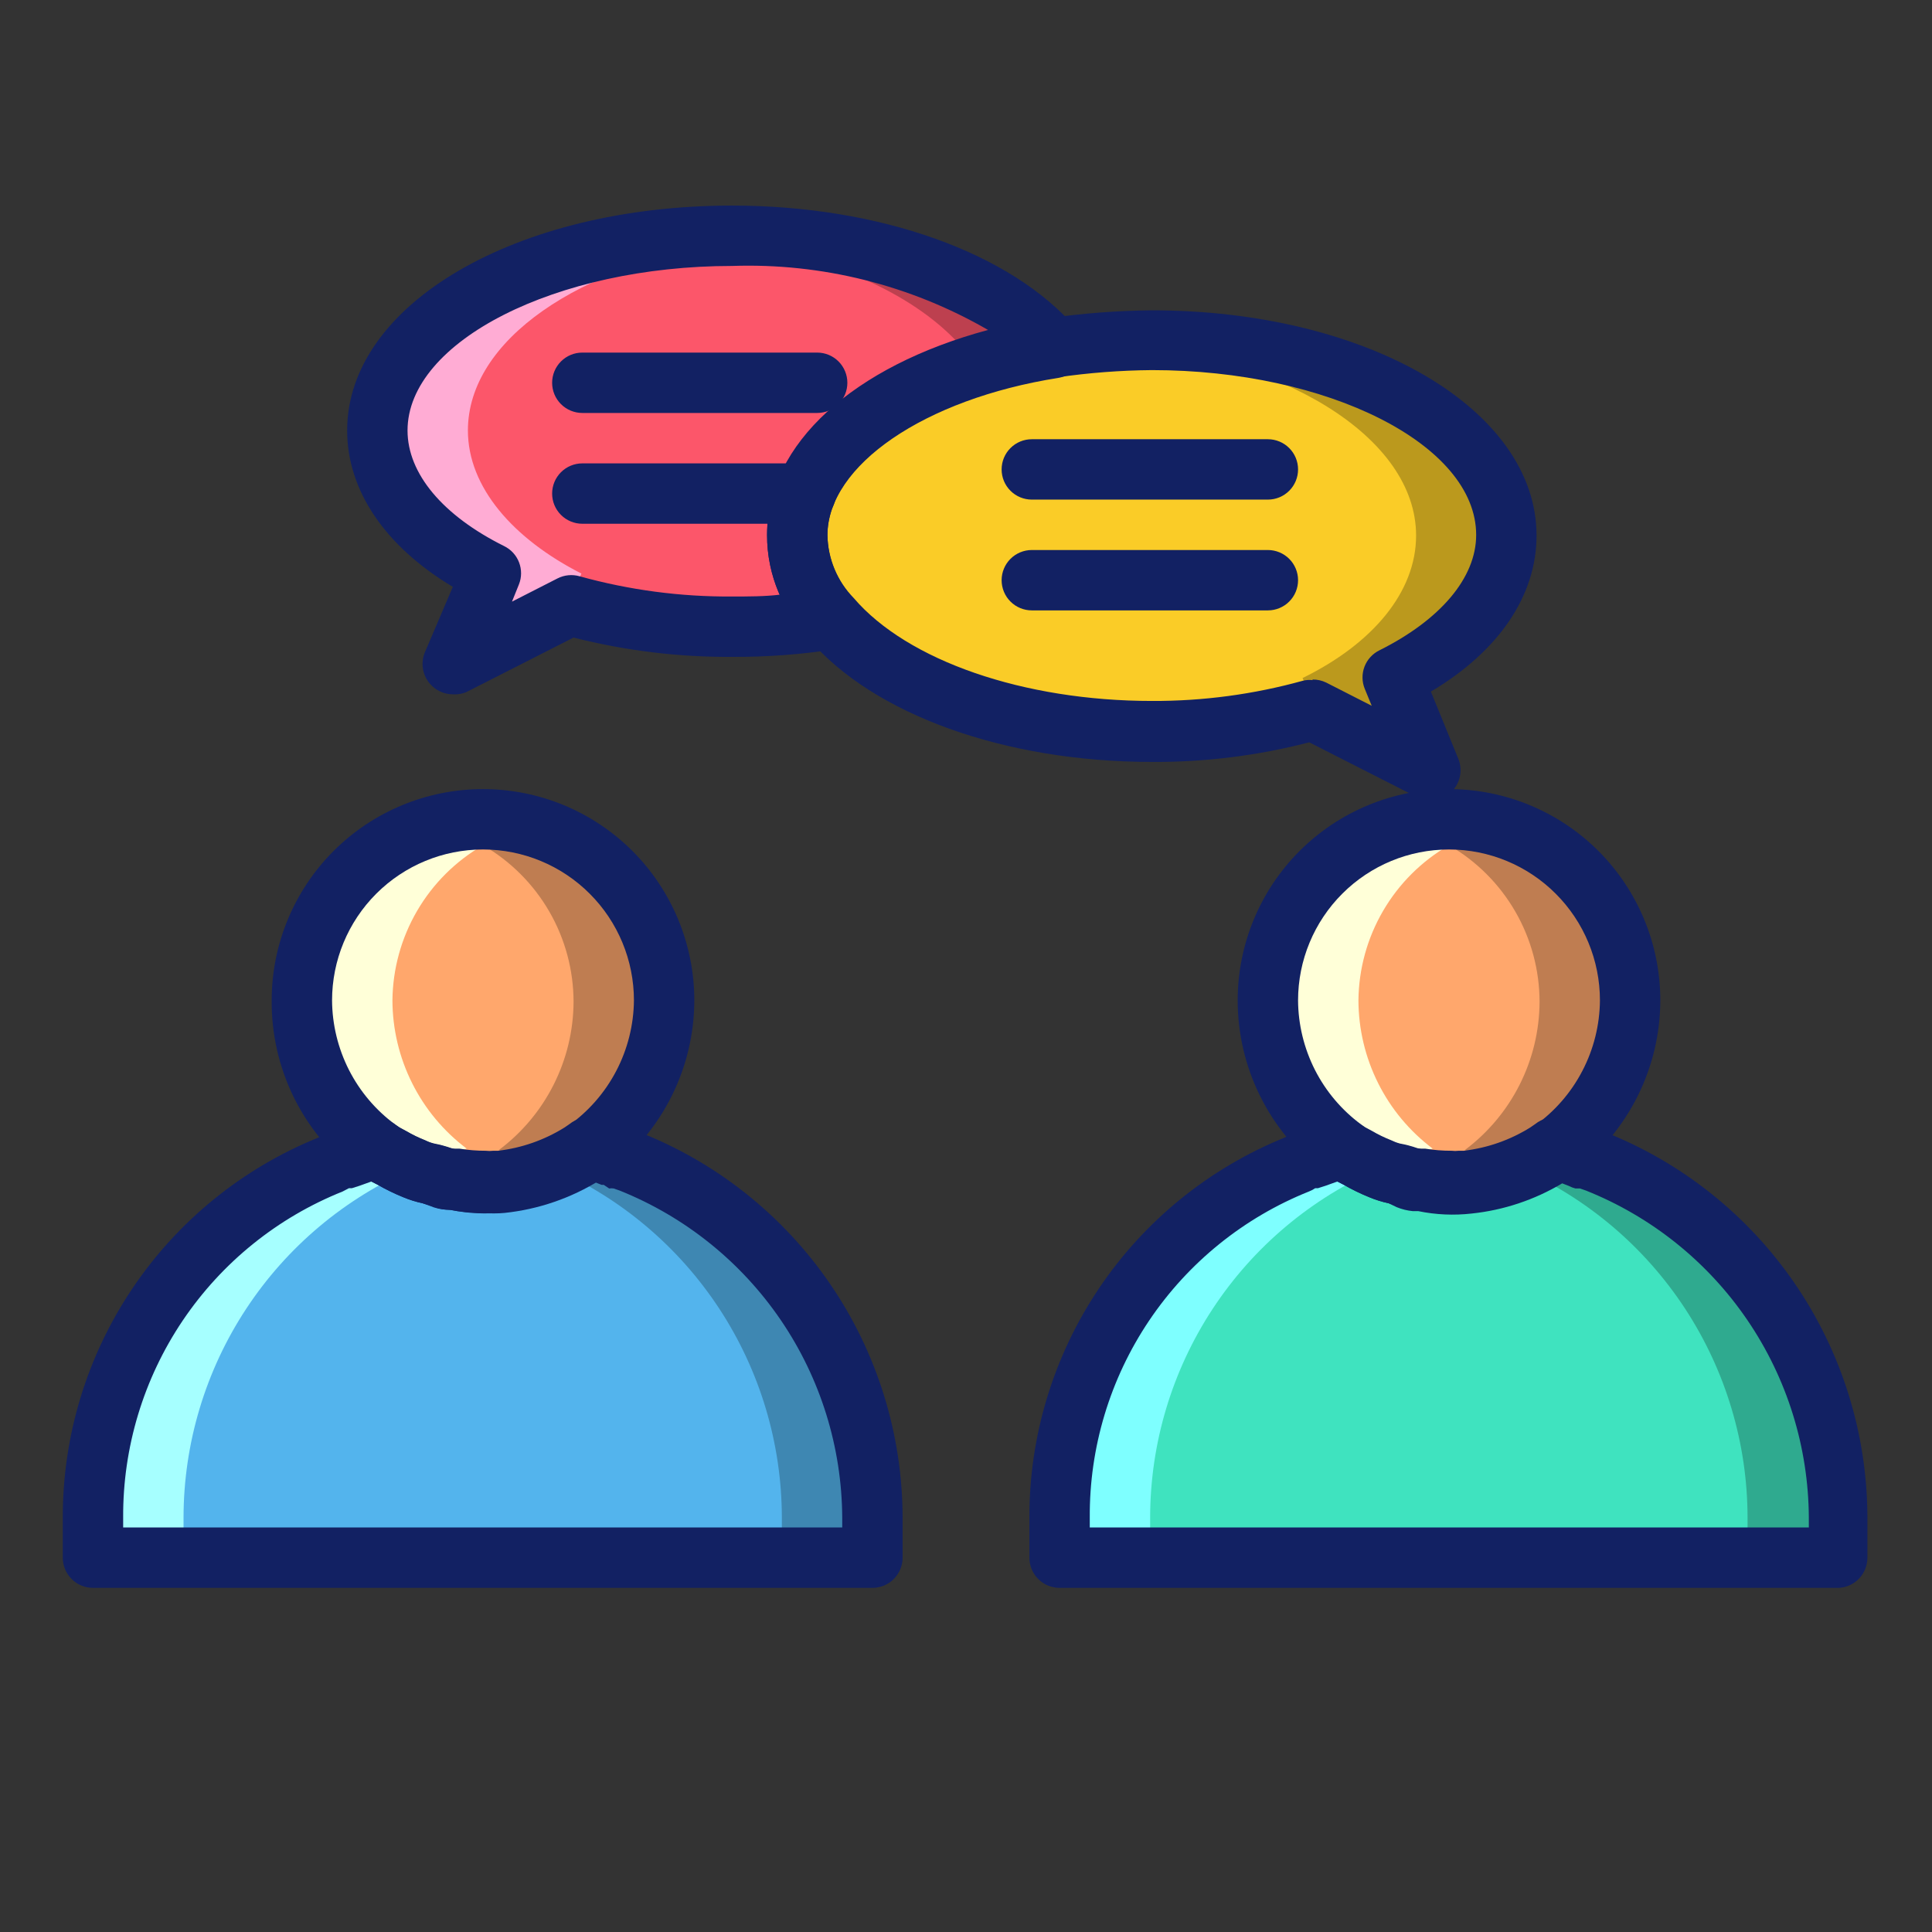 <svg width="64" height="64" viewBox="0 0 64 64" fill="none" xmlns="http://www.w3.org/2000/svg">
    <rect x="0" y="0" width="64" height="64" fill="#333333" stroke="none"/>
    <path d="M28.9 50.27V51.6H3.08V50.27C3.086 47.756 3.844 45.301 5.255 43.22C6.666 41.139 8.666 39.526 11 38.59L11.27 38.44L11.56 38.35C11.861 38.232 12.168 38.132 12.48 38.05L12.69 38.2C13.032 38.398 13.386 38.575 13.75 38.73C13.895 38.794 14.046 38.844 14.2 38.88C14.35 38.907 14.497 38.947 14.64 39C14.735 39.04 14.837 39.061 14.94 39.06H15.08C15.409 39.124 15.744 39.155 16.08 39.15C16.256 39.166 16.434 39.166 16.61 39.15C17.586 39.044 18.526 38.719 19.36 38.2L19.57 38.05C19.822 38.112 20.07 38.192 20.31 38.29L20.46 38.35C20.58 38.378 20.698 38.418 20.81 38.47C23.193 39.39 25.242 41.01 26.688 43.116C28.133 45.222 28.908 47.716 28.91 50.27" fill="#53B4ED"/>
    <path d="M22 33.14C21.995 34.094 21.768 35.035 21.337 35.887C20.907 36.739 20.285 37.479 19.52 38.05L19.31 38.2C18.476 38.719 17.536 39.044 16.56 39.15C16.384 39.166 16.206 39.166 16.03 39.15C15.694 39.155 15.359 39.124 15.03 39.06H14.89C14.787 39.061 14.685 39.04 14.59 39C14.447 38.947 14.3 38.907 14.15 38.88C13.996 38.844 13.845 38.793 13.7 38.73C13.336 38.575 12.982 38.398 12.64 38.2L12.43 38.05C11.674 37.474 11.062 36.731 10.64 35.88C10.219 35.028 10 34.09 10 33.14C10 31.549 10.632 30.023 11.757 28.897C12.883 27.772 14.409 27.14 16 27.14C17.591 27.14 19.117 27.772 20.243 28.897C21.368 30.023 22 31.549 22 33.14Z" fill="#FFA76C"/>
    <path d="M60.92 50.27V51.6H35.1V50.27C35.103 47.758 35.857 45.304 37.265 43.223C38.672 41.142 40.669 39.528 43 38.59L43.27 38.44L43.56 38.35C43.861 38.234 44.168 38.133 44.48 38.05L44.69 38.2C45.032 38.398 45.386 38.575 45.75 38.73C45.895 38.794 46.046 38.844 46.2 38.88C46.35 38.907 46.497 38.947 46.64 39C46.735 39.04 46.837 39.061 46.94 39.06H47.08C47.409 39.124 47.744 39.155 48.08 39.15C48.256 39.166 48.434 39.166 48.61 39.15C49.586 39.044 50.526 38.719 51.36 38.2L51.57 38.05C51.822 38.112 52.069 38.192 52.31 38.29L52.46 38.35C52.581 38.377 52.698 38.417 52.81 38.47C55.194 39.39 57.244 41.009 58.692 43.115C60.139 45.221 60.916 47.715 60.92 50.27Z" fill="#3FE3BF"/>
    <path d="M54 33.14C53.995 34.094 53.768 35.035 53.337 35.887C52.907 36.739 52.285 37.479 51.52 38.05L51.31 38.2C50.476 38.719 49.536 39.044 48.56 39.15C48.384 39.166 48.206 39.166 48.03 39.15C47.694 39.155 47.359 39.124 47.03 39.06H46.89C46.787 39.061 46.685 39.04 46.59 39C46.447 38.947 46.3 38.907 46.15 38.88C45.996 38.844 45.845 38.793 45.7 38.73C45.336 38.575 44.982 38.398 44.64 38.2L44.43 38.05C43.674 37.474 43.062 36.731 42.64 35.88C42.219 35.028 42 34.09 42 33.14C42 31.549 42.632 30.023 43.757 28.897C44.883 27.772 46.409 27.14 48 27.14C49.591 27.14 51.117 27.772 52.243 28.897C53.368 30.023 54 31.549 54 33.14Z" fill="#FFA76C"/>
    <path d="M26.41 17.74C26.423 18.775 26.831 19.766 27.55 20.51C26.459 20.685 25.355 20.769 24.25 20.76C22.449 20.772 20.655 20.533 18.92 20.05L15 22L16.26 19C14 17.85 12.5 16.14 12.5 14.26C12.5 10.72 17.75 7.81 24.25 7.81C29 7.81 33 9.33 34.89 11.53C29.99 12.31 26.41 14.8 26.41 17.74Z" fill="#FC566A"/>
    <path d="M46.14 22.46L47.38 25.51L43.48 23.51C41.748 23.992 39.958 24.231 38.16 24.22C33.47 24.22 29.43 22.69 27.55 20.49C26.831 19.746 26.423 18.755 26.41 17.72C26.41 14.78 29.99 12.29 34.89 11.51C35.973 11.353 37.066 11.269 38.16 11.26C44.65 11.26 49.9 14.17 49.9 17.72C49.9 19.6 48.45 21.31 46.14 22.44" fill="#FACC27"/>
    <path d="M24.25 7.81C17.75 7.81 12.5 10.72 12.5 14.26C12.5 16.12 13.92 17.81 16.18 18.94H16.26L15 22L18.78 20.07L19.26 19C17 17.85 15.5 16.14 15.5 14.26C15.5 11.26 19.21 8.76 24.24 8.03C23.75 7.96 23.24 7.9 22.73 7.87C23.23 7.87 23.73 7.81 24.25 7.81Z" fill="#FFACD4"/>
    <path d="M44.47 38.05C44.158 38.133 43.851 38.234 43.55 38.35L43.26 38.44L42.99 38.59C40.661 39.53 38.666 41.144 37.261 43.225C35.855 45.306 35.103 47.759 35.1 50.27V51.6H38.1V50.27C38.102 47.812 38.823 45.409 40.173 43.355C41.523 41.301 43.444 39.687 45.7 38.71C45.358 38.557 45.024 38.387 44.7 38.2L44.49 38.05" fill="#7EFFFF"/>
    <path d="M48 27.14C46.409 27.14 44.883 27.772 43.757 28.897C42.632 30.023 42 31.549 42 33.14C42.005 34.094 42.232 35.035 42.663 35.887C43.093 36.739 43.715 37.479 44.48 38.05L44.69 38.2C45.014 38.387 45.348 38.557 45.69 38.71L45.98 38.59L46.25 38.44L46.54 38.35C46.841 38.234 47.148 38.133 47.46 38.05C46.699 37.477 46.08 36.736 45.654 35.884C45.227 35.032 45.003 34.093 45 33.14C45.01 32.096 45.292 31.073 45.818 30.172C46.344 29.27 47.096 28.522 48 28C47.532 27.726 47.027 27.52 46.5 27.39C46.986 27.257 47.487 27.19 47.99 27.19" fill="#FFFFD8"/>
    <path d="M12.46 38.05C12.148 38.132 11.841 38.232 11.54 38.35L11.25 38.44L10.98 38.59C8.65 39.53 6.654 41.143 5.247 43.224C3.839 45.305 3.085 47.758 3.08 50.27V51.6H6.08V50.27C6.083 47.811 6.805 45.407 8.157 43.353C9.509 41.299 11.432 39.685 13.69 38.71C13.348 38.557 13.014 38.387 12.69 38.2L12.48 38.05" fill="#A6FFFF"/>
    <path d="M16 27.14C14.409 27.14 12.883 27.772 11.757 28.897C10.632 30.023 10 31.549 10 33.14C10.005 34.094 10.232 35.035 10.662 35.887C11.093 36.739 11.715 37.479 12.48 38.05L12.69 38.2C13.014 38.387 13.348 38.557 13.69 38.71L13.98 38.59L14.25 38.44L14.54 38.35C14.841 38.232 15.148 38.132 15.46 38.05C14.699 37.477 14.08 36.736 13.654 35.884C13.227 35.032 13.003 34.093 13 33.14C13.01 32.096 13.292 31.073 13.818 30.172C14.344 29.27 15.096 28.522 16 28C15.532 27.726 15.027 27.52 14.5 27.39C14.982 27.258 15.48 27.191 15.98 27.19" fill="#FFFFD8"/>
    <path d="M38.16 11.28C37.67 11.28 37.16 11.28 36.71 11.35C42.47 11.76 46.91 14.48 46.91 17.74C46.91 19.62 45.46 21.33 43.15 22.46L43.61 23.59L47.39 25.51L46.15 22.46C48.46 21.33 49.91 19.62 49.91 17.74C49.925 17.53 49.925 17.32 49.91 17.11C49.33 13.86 44.32 11.28 38.22 11.28" fill="#BB991D"/>
    <path d="M24.25 7.81C24.75 7.81 25.25 7.81 25.73 7.87C25.22 7.87 24.73 7.96 24.24 8.03C27.64 8.52 30.42 9.82 31.89 11.53C32.809 11.405 33.733 11.329 34.66 11.3C32.72 9.25 28.87 7.83 24.38 7.81H24.25Z" fill="#BD404F"/>
    <path d="M24.25 7.81C23.73 7.81 23.25 7.81 22.73 7.87C23.25 7.87 23.73 7.96 24.24 8.03C24.75 8.1 25.24 7.9 25.73 7.87C25.24 7.87 24.73 7.81 24.25 7.81Z" fill="#BF819F"/>
    <path d="M51.54 38.05L51.33 38.2C51.006 38.386 50.672 38.553 50.33 38.7C52.576 39.688 54.486 41.308 55.828 43.362C57.17 45.416 57.887 47.816 57.89 50.27V51.6H60.89V50.27C60.886 47.715 60.109 45.221 58.662 43.115C57.214 41.009 55.164 39.39 52.78 38.47C52.668 38.417 52.551 38.377 52.43 38.35L52.28 38.29C52.039 38.192 51.792 38.112 51.54 38.05Z" fill="#2FAA8F"/>
    <path d="M48 27.14C48.497 27.14 48.991 27.207 49.47 27.34C48.952 27.49 48.457 27.712 48 28C48.911 28.526 49.668 29.283 50.195 30.194C50.721 31.104 50.999 32.138 51 33.19C50.995 34.145 50.768 35.085 50.337 35.937C49.907 36.789 49.285 37.529 48.52 38.1C48.772 38.162 49.02 38.242 49.26 38.34L49.41 38.4C49.531 38.426 49.648 38.467 49.76 38.52L50.31 38.75C50.653 38.602 50.986 38.435 51.31 38.25L51.52 38.1C52.292 37.524 52.918 36.776 53.349 35.914C53.779 35.053 54.002 34.103 54 33.14C54 31.549 53.368 30.023 52.243 28.897C51.117 27.772 49.591 27.14 48 27.14Z" fill="#BF7D51"/>
    <path d="M48 27.14C47.497 27.14 46.995 27.207 46.51 27.34C47.036 27.487 47.538 27.709 48 28C48.469 27.727 48.974 27.522 49.5 27.39C49.021 27.257 48.527 27.19 48.03 27.19" fill="#BFBFA2"/>
    <path d="M19.53 38.05L19.32 38.2C18.996 38.386 18.663 38.553 18.32 38.7C20.57 39.684 22.485 41.303 23.831 43.357C25.177 45.412 25.896 47.814 25.9 50.27V51.6H28.9V50.27C28.898 47.716 28.123 45.222 26.677 43.116C25.232 41.01 23.183 39.39 20.8 38.47C20.688 38.418 20.57 38.378 20.45 38.35L20.3 38.29C20.059 38.192 19.812 38.112 19.56 38.05" fill="#3E87B2"/>
    <path d="M16 27.14C16.497 27.14 16.991 27.207 17.47 27.34C16.951 27.49 16.457 27.712 16 28C16.911 28.526 17.668 29.283 18.195 30.194C18.721 31.104 18.999 32.138 19 33.19C18.995 34.145 18.768 35.085 18.337 35.937C17.907 36.789 17.285 37.529 16.52 38.1C16.772 38.162 17.02 38.242 17.26 38.34L17.41 38.4C17.53 38.428 17.648 38.468 17.76 38.52L18.31 38.75C18.652 38.602 18.986 38.435 19.31 38.25L19.52 38.1C20.292 37.524 20.918 36.776 21.349 35.914C21.779 35.053 22.002 34.103 22 33.14C22 31.549 21.368 30.023 20.243 28.897C19.117 27.772 17.591 27.14 16 27.14Z" fill="#BF7D51"/>
    <path d="M16 27.14C15.5 27.14 15.002 27.208 14.52 27.34C15.043 27.488 15.541 27.71 16 28C16.469 27.727 16.974 27.522 17.5 27.39C17.021 27.257 16.527 27.19 16.03 27.19" fill="#BFBFA2"/>
    <path d="M28.9 52.6H3.08C2.815 52.6 2.56 52.495 2.373 52.307C2.185 52.12 2.08 51.865 2.08 51.6V50.27C2.075 47.57 2.876 44.93 4.382 42.688C5.887 40.447 8.028 38.706 10.53 37.69L10.67 37.62C10.754 37.565 10.845 37.521 10.94 37.49L11.23 37.4C11.5 37.29 11.83 37.19 12.23 37.08C12.383 37.039 12.543 37.035 12.698 37.068C12.853 37.101 12.997 37.17 13.12 37.27L13.25 37.36L13.49 37.49C13.688 37.606 13.896 37.706 14.11 37.79C14.205 37.838 14.306 37.875 14.41 37.9C14.6 37.936 14.787 37.986 14.97 38.05H15.22C15.508 38.098 15.799 38.121 16.09 38.12C16.173 38.13 16.257 38.13 16.34 38.12H16.5C17.281 38.029 18.032 37.766 18.7 37.35L18.86 37.24C18.977 37.145 19.115 37.077 19.262 37.042C19.409 37.008 19.562 37.007 19.71 37.04C19.975 37.105 20.236 37.189 20.49 37.29C20.594 37.313 20.695 37.35 20.79 37.4C20.87 37.417 20.947 37.444 21.02 37.48C21.053 37.474 21.087 37.474 21.12 37.48C23.701 38.479 25.921 40.235 27.488 42.517C29.055 44.8 29.895 47.502 29.9 50.27V51.6C29.9 51.865 29.795 52.12 29.607 52.307C29.42 52.495 29.165 52.6 28.9 52.6ZM4.08 50.6H27.9V50.27C27.887 47.937 27.179 45.66 25.866 43.731C24.553 41.803 22.696 40.309 20.53 39.44L20.33 39.37C20.28 39.361 20.23 39.361 20.18 39.37L20 39.25H19.93L19.7 39.16C18.785 39.707 17.761 40.049 16.7 40.16C16.11 40.227 15.512 40.2 14.93 40.08H14.86C14.678 40.072 14.498 40.032 14.33 39.96L14 39.86C13.781 39.813 13.567 39.746 13.36 39.66C13.064 39.54 12.777 39.4 12.5 39.24L12.3 39.14L11.91 39.28L11.66 39.36H11.56L11.35 39.47C9.194 40.332 7.347 41.823 6.05 43.749C4.753 45.676 4.067 47.948 4.08 50.27V50.6Z" fill="#122163"/>
    <path d="M16 40.18C15.614 40.179 15.229 40.143 14.85 40.07H14.78C14.598 40.062 14.418 40.022 14.25 39.95L14 39.86C13.781 39.813 13.567 39.746 13.36 39.66C13.064 39.54 12.777 39.4 12.5 39.24L12.21 39.09C12.135 39.072 12.064 39.042 12 39C11.921 38.959 11.847 38.909 11.78 38.85C10.907 38.178 10.201 37.312 9.719 36.322C9.237 35.331 8.991 34.242 9 33.14C9 31.284 9.738 29.503 11.05 28.19C12.363 26.878 14.143 26.14 16 26.14C17.857 26.14 19.637 26.878 20.95 28.19C22.262 29.503 23 31.284 23 33.14C22.998 34.242 22.74 35.328 22.247 36.314C21.755 37.299 21.04 38.157 20.16 38.82L20 39L19.88 39.09C18.92 39.689 17.836 40.062 16.71 40.18C16.474 40.201 16.236 40.201 16 40.18ZM15.19 38.1C15.477 38.148 15.769 38.171 16.06 38.17C16.143 38.179 16.227 38.179 16.31 38.17H16.47C17.251 38.078 18.002 37.816 18.67 37.4L18.83 37.29C19.494 36.819 20.037 36.197 20.414 35.476C20.791 34.755 20.992 33.954 21 33.14C21 31.814 20.473 30.542 19.535 29.605C18.598 28.667 17.326 28.14 16 28.14C14.674 28.14 13.402 28.667 12.464 29.605C11.527 30.542 11 31.814 11 33.14C11.005 33.94 11.197 34.728 11.559 35.442C11.922 36.155 12.446 36.775 13.09 37.25L13.22 37.34L13.46 37.47C13.659 37.586 13.866 37.686 14.08 37.77C14.175 37.818 14.276 37.855 14.38 37.88C14.57 37.916 14.757 37.967 14.94 38.03L15.19 38.1Z" fill="#122163"/>
    <path d="M60.92 52.6H35.1C34.835 52.6 34.58 52.495 34.393 52.307C34.205 52.12 34.1 51.865 34.1 51.6V50.27C34.094 47.571 34.894 44.932 36.398 42.69C37.901 40.449 40.04 38.708 42.54 37.69L42.68 37.62C42.764 37.565 42.855 37.521 42.95 37.49L43.2 37.41C43.51 37.29 43.84 37.19 44.2 37.09C44.353 37.046 44.515 37.039 44.672 37.071C44.828 37.102 44.975 37.17 45.1 37.27L45.23 37.36L45.47 37.49C45.669 37.606 45.876 37.706 46.09 37.79C46.183 37.836 46.28 37.873 46.38 37.9C46.574 37.935 46.764 37.985 46.95 38.05H47.21C47.501 38.098 47.795 38.121 48.09 38.12C48.166 38.13 48.244 38.13 48.32 38.12H48.49C49.271 38.029 50.022 37.766 50.69 37.35L50.85 37.24C50.967 37.145 51.105 37.077 51.252 37.042C51.399 37.008 51.552 37.007 51.7 37.04C51.962 37.105 52.219 37.189 52.47 37.29C52.575 37.307 52.676 37.341 52.77 37.39L53.02 37.48H53.11C55.676 38.481 57.882 40.23 59.442 42.5C61.002 44.77 61.844 47.456 61.86 50.21V51.6C61.861 51.855 61.763 52.101 61.589 52.287C61.414 52.473 61.175 52.585 60.92 52.6ZM36.1 50.6H59.92V50.27C59.907 47.935 59.198 45.658 57.883 43.728C56.569 41.799 54.708 40.306 52.54 39.44L52.34 39.37H52.19C52.117 39.352 52.046 39.325 51.98 39.29L51.75 39.2C50.834 39.747 49.811 40.089 48.75 40.2C48.16 40.267 47.562 40.24 46.98 40.12H46.8C46.618 40.103 46.439 40.059 46.27 39.99L46 39.86C45.781 39.813 45.567 39.746 45.36 39.66C45.064 39.54 44.777 39.4 44.5 39.24L44.3 39.14L43.91 39.28L43.66 39.36H43.57C43.505 39.405 43.434 39.442 43.36 39.47C41.205 40.332 39.359 41.824 38.064 43.75C36.769 45.677 36.085 47.949 36.1 50.27V50.6Z" fill="#122163"/>
    <path d="M48 40.18C47.614 40.179 47.229 40.143 46.85 40.07H46.8C46.618 40.053 46.439 40.009 46.27 39.94L46 39.86C45.781 39.813 45.567 39.746 45.36 39.66C45.064 39.54 44.777 39.4 44.5 39.24L44.21 39.09C44.147 39.059 44.09 39.019 44.04 38.97C43.961 38.929 43.887 38.879 43.82 38.82C42.944 38.155 42.233 37.296 41.744 36.311C41.255 35.325 41 34.24 41 33.14C41 31.284 41.737 29.503 43.05 28.19C44.363 26.878 46.144 26.14 48 26.14C49.856 26.14 51.637 26.878 52.95 28.19C54.263 29.503 55 31.284 55 33.14C54.998 34.242 54.74 35.328 54.247 36.314C53.755 37.299 53.04 38.157 52.16 38.82L52 39L51.88 39.09C50.918 39.685 49.835 40.057 48.71 40.18C48.474 40.202 48.236 40.202 48 40.18ZM47.2 38.1C47.491 38.148 47.785 38.171 48.08 38.17C48.156 38.18 48.234 38.18 48.31 38.17H48.48C49.261 38.078 50.012 37.816 50.68 37.4L50.84 37.29C51.502 36.818 52.043 36.196 52.418 35.474C52.794 34.753 52.993 33.953 53 33.14C53 31.814 52.473 30.542 51.535 29.605C50.598 28.667 49.326 28.14 48 28.14C46.674 28.14 45.402 28.667 44.465 29.605C43.527 30.542 43 31.814 43 33.14C43.005 33.94 43.197 34.728 43.559 35.442C43.922 36.155 44.446 36.775 45.09 37.25L45.22 37.34L45.46 37.47C45.659 37.586 45.866 37.686 46.08 37.77C46.173 37.816 46.27 37.853 46.37 37.88C46.564 37.915 46.754 37.965 46.94 38.03L47.2 38.1Z" fill="#122163"/>
    <path d="M15 23C14.747 22.999 14.504 22.903 14.32 22.73C14.17 22.592 14.066 22.412 14.022 22.214C13.977 22.016 13.994 21.809 14.07 21.62L15 19.44C12.76 18.1 11.5 16.25 11.5 14.26C11.5 10.08 17.1 6.81 24.25 6.81C29.13 6.81 33.5 8.37 35.65 10.88C35.766 11.015 35.844 11.178 35.876 11.354C35.908 11.529 35.892 11.709 35.831 11.876C35.77 12.043 35.666 12.191 35.528 12.304C35.391 12.418 35.226 12.492 35.05 12.52C30.62 13.22 27.41 15.42 27.41 17.74C27.423 18.522 27.734 19.27 28.28 19.83C28.404 19.962 28.489 20.126 28.527 20.303C28.565 20.48 28.555 20.665 28.496 20.836C28.437 21.008 28.333 21.16 28.195 21.277C28.056 21.394 27.889 21.471 27.71 21.5C26.566 21.679 25.408 21.766 24.25 21.76C22.48 21.771 20.716 21.556 19 21.12L15.44 22.93C15.3 22.986 15.15 23.01 15 23ZM24.25 8.81C18.42 8.81 13.5 11.31 13.5 14.26C13.5 15.69 14.67 17.08 16.7 18.09C16.927 18.201 17.104 18.393 17.194 18.629C17.285 18.864 17.284 19.126 17.19 19.36L16.96 19.93L18.47 19.16C18.696 19.045 18.957 19.02 19.2 19.09C20.844 19.546 22.544 19.772 24.25 19.76C24.8 19.76 25.33 19.76 25.83 19.7C25.546 19.072 25.403 18.389 25.41 17.7C25.41 14.7 28.28 12.13 32.73 10.93C30.158 9.443 27.22 8.708 24.25 8.81Z" fill="#122163"/>
    <path d="M47.38 26.51C47.223 26.513 47.068 26.475 46.93 26.4L43.37 24.59C41.669 25.032 39.917 25.25 38.16 25.24C33.29 25.24 28.93 23.67 26.79 21.16C25.911 20.238 25.417 19.014 25.41 17.74C25.41 14.33 29.16 11.43 34.73 10.54C35.866 10.378 37.012 10.291 38.16 10.28C45.3 10.28 50.9 13.56 50.9 17.74C50.9 19.74 49.64 21.58 47.4 22.91L48.31 25.14C48.386 25.328 48.403 25.536 48.358 25.734C48.314 25.932 48.21 26.112 48.06 26.25C47.874 26.419 47.631 26.512 47.38 26.51ZM43.48 22.51C43.636 22.508 43.79 22.542 43.93 22.61L45.44 23.38L45.21 22.82C45.113 22.584 45.11 22.321 45.201 22.083C45.292 21.845 45.471 21.651 45.7 21.54C47.7 20.54 48.9 19.15 48.9 17.72C48.9 14.72 43.98 12.26 38.16 12.26C37.112 12.269 36.067 12.349 35.03 12.5C30.62 13.2 27.41 15.4 27.41 17.72C27.423 18.502 27.734 19.25 28.28 19.81C30.06 21.89 33.92 23.22 38.16 23.22C39.85 23.227 41.532 23.002 43.16 22.55C43.265 22.524 43.373 22.517 43.48 22.53V22.51Z" fill="#122163"/>
    <path d="M27.07 13.68H19.29C19.025 13.68 18.77 13.575 18.583 13.387C18.395 13.2 18.29 12.945 18.29 12.68C18.29 12.415 18.395 12.161 18.583 11.973C18.77 11.785 19.025 11.68 19.29 11.68H27.07C27.335 11.68 27.59 11.785 27.777 11.973C27.965 12.161 28.07 12.415 28.07 12.68C28.07 12.945 27.965 13.2 27.777 13.387C27.59 13.575 27.335 13.68 27.07 13.68Z" fill="#122163"/>
    <path d="M26.69 17.35H19.29C19.025 17.35 18.77 17.245 18.583 17.057C18.395 16.87 18.29 16.615 18.29 16.35C18.29 16.085 18.395 15.831 18.583 15.643C18.77 15.456 19.025 15.35 19.29 15.35H26.69C26.955 15.35 27.21 15.456 27.397 15.643C27.585 15.831 27.69 16.085 27.69 16.35C27.69 16.615 27.585 16.87 27.397 17.057C27.21 17.245 26.955 17.35 26.69 17.35Z" fill="#122163"/>
    <path d="M42 16.55H34.18C33.915 16.55 33.66 16.445 33.473 16.257C33.285 16.07 33.18 15.815 33.18 15.55C33.18 15.285 33.285 15.03 33.473 14.843C33.66 14.655 33.915 14.55 34.18 14.55H42C42.265 14.55 42.52 14.655 42.707 14.843C42.895 15.03 43 15.285 43 15.55C43 15.815 42.895 16.07 42.707 16.257C42.52 16.445 42.265 16.55 42 16.55Z" fill="#122163"/>
    <path d="M42 20.22H34.18C33.915 20.22 33.66 20.115 33.473 19.927C33.285 19.74 33.18 19.485 33.18 19.22C33.18 18.955 33.285 18.701 33.473 18.513C33.66 18.326 33.915 18.22 34.18 18.22H42C42.265 18.22 42.52 18.326 42.707 18.513C42.895 18.701 43 18.955 43 19.22C43 19.485 42.895 19.74 42.707 19.927C42.52 20.115 42.265 20.22 42 20.22Z" fill="#122163"/>
</svg>
